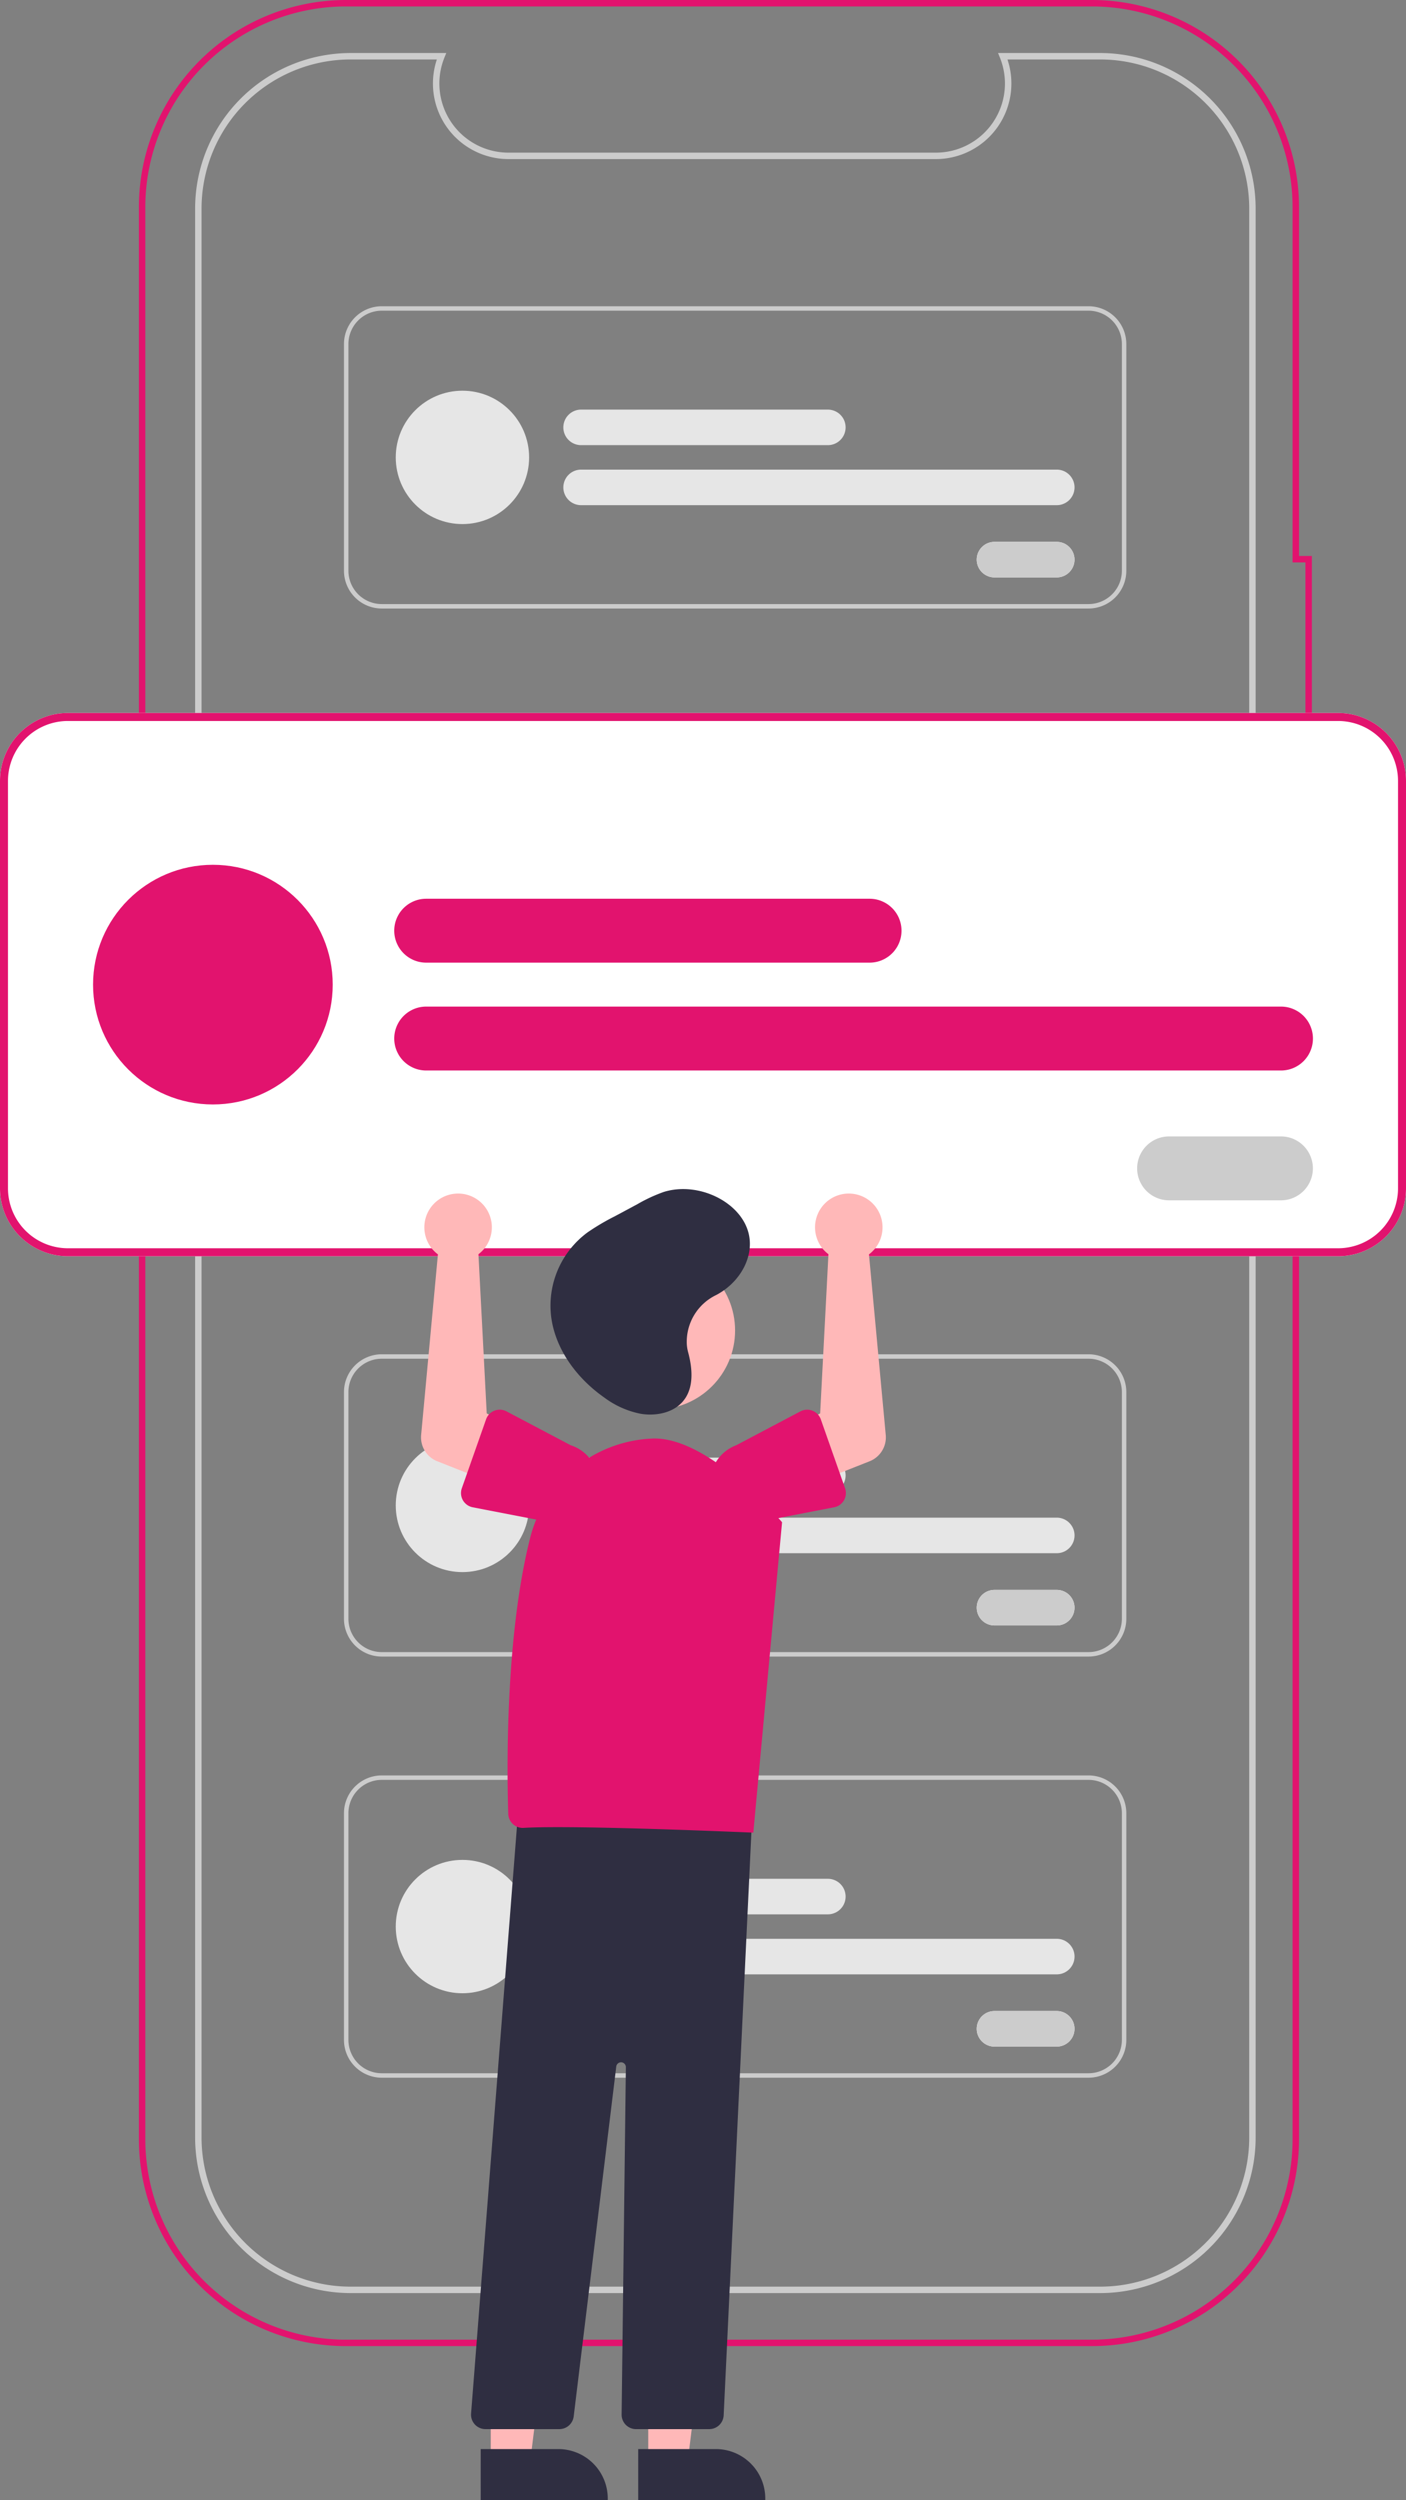 <svg id="survey_none" xmlns="http://www.w3.org/2000/svg" width="437.37" height="777.688" viewBox="0 0 437.37 777.688">
  <rect x="0" y="0" width="437.37" height="777.688" fill="#808080" stroke="none"/>
  <path id="Path_16047" data-name="Path 16047" d="M720.542,790.676H488.454a64.4,64.4,0,0,1-64.4-64.4V125.3a64.475,64.475,0,0,1,64.4-64.4H720.541a64.475,64.475,0,0,1,64.4,64.4V233.846h4v79.976h-4V726.275a64.4,64.4,0,0,1-64.4,64.4ZM488.454,62.9a62.472,62.472,0,0,0-62.4,62.4V726.275a62.4,62.4,0,0,0,62.4,62.4H720.541a62.4,62.4,0,0,0,62.4-62.4V311.822h4V235.846h-4V125.3a62.472,62.472,0,0,0-62.4-62.4Z" transform="translate(-380.851 -60.899)" fill="#e2136e"/>
  <path id="Path_16048" data-name="Path 16048" d="M723.1,774.183H489.9a48.406,48.406,0,0,1-48.35-48.35V125.743a48.406,48.406,0,0,1,48.35-48.35h29.777l-.56,1.377a21.507,21.507,0,0,0,19.9,29.613H671.978a21.507,21.507,0,0,0,19.9-29.613l-.56-1.377H723.1a48.406,48.406,0,0,1,48.35,48.35v600.09a48.405,48.405,0,0,1-48.35,48.35ZM489.9,79.393a46.4,46.4,0,0,0-46.35,46.35v600.09a46.4,46.4,0,0,0,46.35,46.35H723.1a46.4,46.4,0,0,0,46.35-46.35V125.743h0a46.4,46.4,0,0,0-46.35-46.35H694.246a23.508,23.508,0,0,1-22.267,30.99H539.018a23.508,23.508,0,0,1-22.268-30.99Z" transform="translate(-380.851 -60.899)" fill="#ccc"/>
  <path id="Path_16049" data-name="Path 16049" d="M797.1,451.665H401.974a21.147,21.147,0,0,1-21.123-21.123V303.8a21.147,21.147,0,0,1,21.123-21.123H797.1A21.147,21.147,0,0,1,818.221,303.8V430.542A21.147,21.147,0,0,1,797.1,451.665Z" transform="translate(-380.851 -60.899)" fill="#fff"/>
  <path id="Path_16050" data-name="Path 16050" d="M797.1,451.665H401.974a21.147,21.147,0,0,1-21.123-21.123V303.8a21.147,21.147,0,0,1,21.123-21.123H797.1A21.147,21.147,0,0,1,818.221,303.8V430.542A21.147,21.147,0,0,1,797.1,451.665Zm-395.124-166.5A18.659,18.659,0,0,0,383.336,303.8V430.542a18.659,18.659,0,0,0,18.638,18.638H797.1a18.659,18.659,0,0,0,18.638-18.638V303.8A18.659,18.659,0,0,0,797.1,285.166Z" transform="translate(-380.851 -60.899)" fill="#e2136e"/>
  <path id="Path_16051" data-name="Path 16051" d="M651.351,360.339H513.43a9.94,9.94,0,0,1,0-19.88H651.351a9.94,9.94,0,0,1,0,19.88Z" transform="translate(-380.851 -60.899)" fill="#e2136e"/>
  <path id="Path_16052" data-name="Path 16052" d="M779.331,393.887H513.43a9.94,9.94,0,1,1,0-19.88h265.9a9.94,9.94,0,0,1,0,19.881Z" transform="translate(-380.851 -60.899)" fill="#e2136e"/>
  <circle id="Ellipse_1334" data-name="Ellipse 1334" cx="37.276" cy="37.276" r="37.276" transform="translate(28.95 268.998)" fill="#e2136e"/>
  <path id="Path_16053" data-name="Path 16053" d="M779.316,434.269H744.525a9.94,9.94,0,0,1,0-19.88h34.791a9.94,9.94,0,0,1,0,19.881Z" transform="translate(-380.851 -60.899)" fill="#fff"/>
  <path id="Path_16054" data-name="Path 16054" d="M779.316,434.269H744.525a9.94,9.94,0,0,1,0-19.88h34.791a9.94,9.94,0,0,1,0,19.881Z" transform="translate(-380.851 -60.899)" fill="#ccc"/>
  <path id="Path_16055" data-name="Path 16055" d="M719.467,250.188H499.605a11.767,11.767,0,0,1-11.754-11.754V167.912A11.767,11.767,0,0,1,499.6,156.158H719.467a11.767,11.767,0,0,1,11.754,11.754v70.522a11.767,11.767,0,0,1-11.754,11.754ZM499.605,157.541a10.383,10.383,0,0,0-10.371,10.371v70.522A10.383,10.383,0,0,0,499.6,248.8H719.467a10.383,10.383,0,0,0,10.371-10.371V167.912a10.383,10.383,0,0,0-10.371-10.371Z" transform="translate(-380.851 -60.899)" fill="#ccc"/>
  <path id="Path_16056" data-name="Path 16056" d="M638.368,199.37H561.623a5.531,5.531,0,0,1,0-11.062h76.745a5.531,5.531,0,1,1,0,11.062Z" transform="translate(-380.851 -60.899)" fill="#e6e6e6"/>
  <path id="Path_16057" data-name="Path 16057" d="M709.581,218.038H561.623a5.531,5.531,0,0,1,0-11.062H709.581a5.531,5.531,0,1,1,0,11.062Z" transform="translate(-380.851 -60.899)" fill="#e6e6e6"/>
  <circle id="Ellipse_1335" data-name="Ellipse 1335" cx="20.742" cy="20.742" r="20.742" transform="translate(123.109 121.532)" fill="#e6e6e6"/>
  <path id="Path_16058" data-name="Path 16058" d="M709.573,240.508H690.214a5.531,5.531,0,0,1,0-11.062h19.359a5.531,5.531,0,0,1,0,11.062Z" transform="translate(-380.851 -60.899)" fill="#fff"/>
  <path id="Path_16059" data-name="Path 16059" d="M709.573,240.508H690.214a5.531,5.531,0,0,1,0-11.062h19.359a5.531,5.531,0,0,1,0,11.062Z" transform="translate(-380.851 -60.899)" fill="#ccc"/>
  <path id="Path_16060" data-name="Path 16060" d="M719.467,576.188H499.605a11.767,11.767,0,0,1-11.754-11.754V493.912A11.767,11.767,0,0,1,499.6,482.158H719.467a11.767,11.767,0,0,1,11.754,11.754v70.522a11.767,11.767,0,0,1-11.754,11.754ZM499.605,483.541a10.383,10.383,0,0,0-10.371,10.371v70.522A10.383,10.383,0,0,0,499.6,574.8H719.467a10.383,10.383,0,0,0,10.371-10.371V493.912a10.383,10.383,0,0,0-10.371-10.371Z" transform="translate(-380.851 -60.899)" fill="#ccc"/>
  <path id="Path_16061" data-name="Path 16061" d="M638.368,525.37H561.623a5.531,5.531,0,0,1,0-11.062h76.745a5.531,5.531,0,0,1,0,11.062Z" transform="translate(-380.851 -60.899)" fill="#e6e6e6"/>
  <path id="Path_16062" data-name="Path 16062" d="M709.581,544.038H561.623a5.531,5.531,0,1,1,0-11.062H709.581a5.531,5.531,0,0,1,0,11.062Z" transform="translate(-380.851 -60.899)" fill="#e6e6e6"/>
  <circle id="Ellipse_1336" data-name="Ellipse 1336" cx="20.742" cy="20.742" r="20.742" transform="translate(123.109 447.532)" fill="#e6e6e6"/>
  <path id="Path_16063" data-name="Path 16063" d="M709.573,566.508H690.214a5.531,5.531,0,0,1,0-11.062h19.359a5.531,5.531,0,1,1,0,11.062Z" transform="translate(-380.851 -60.899)" fill="#fff"/>
  <path id="Path_16064" data-name="Path 16064" d="M709.573,566.508H690.214a5.531,5.531,0,0,1,0-11.062h19.359a5.531,5.531,0,1,1,0,11.062Z" transform="translate(-380.851 -60.899)" fill="#ccc"/>
  <path id="Path_16065" data-name="Path 16065" d="M719.467,707.188H499.605a11.767,11.767,0,0,1-11.754-11.754V624.912A11.767,11.767,0,0,1,499.6,613.158H719.467a11.767,11.767,0,0,1,11.754,11.754v70.522a11.767,11.767,0,0,1-11.754,11.754ZM499.605,614.541a10.383,10.383,0,0,0-10.371,10.371v70.522A10.383,10.383,0,0,0,499.6,705.8H719.467a10.383,10.383,0,0,0,10.371-10.371V624.912a10.383,10.383,0,0,0-10.371-10.371Z" transform="translate(-380.851 -60.899)" fill="#ccc"/>
  <path id="Path_16066" data-name="Path 16066" d="M638.368,656.37H561.623a5.531,5.531,0,0,1,0-11.062h76.745a5.531,5.531,0,0,1,0,11.062Z" transform="translate(-380.851 -60.899)" fill="#e6e6e6"/>
  <path id="Path_16067" data-name="Path 16067" d="M709.581,675.038H561.623a5.531,5.531,0,1,1,0-11.062H709.581a5.531,5.531,0,0,1,0,11.062Z" transform="translate(-380.851 -60.899)" fill="#e6e6e6"/>
  <circle id="Ellipse_1337" data-name="Ellipse 1337" cx="20.742" cy="20.742" r="20.742" transform="translate(123.109 578.532)" fill="#e6e6e6"/>
  <path id="Path_16068" data-name="Path 16068" d="M709.573,697.508H690.214a5.531,5.531,0,0,1,0-11.062h19.359a5.531,5.531,0,1,1,0,11.062Z" transform="translate(-380.851 -60.899)" fill="#fff"/>
  <path id="Path_16069" data-name="Path 16069" d="M709.573,697.508H690.214a5.531,5.531,0,0,1,0-11.062h19.359a5.531,5.531,0,1,1,0,11.062Z" transform="translate(-380.851 -60.899)" fill="#ccc"/>
  <path id="Path_16070" data-name="Path 16070" d="M201.657,765.8h12.26l5.832-47.288H201.655Z" fill="#ffb8b8"/>
  <path id="Path_16071" data-name="Path 16071" d="M579.381,822.7h24.145a15.386,15.386,0,0,1,15.386,15.387v.5H579.382Z" transform="translate(-380.851 -60.899)" fill="#2f2e41"/>
  <path id="Path_16072" data-name="Path 16072" d="M152.657,765.8h12.26l5.832-47.288H152.655Z" fill="#ffb8b8"/>
  <path id="Path_16073" data-name="Path 16073" d="M530.381,822.7h24.145a15.386,15.386,0,0,1,15.386,15.387v.5H530.382Z" transform="translate(-380.851 -60.899)" fill="#2f2e41"/>
  <circle id="Ellipse_1338" data-name="Ellipse 1338" cx="24.561" cy="24.561" r="24.561" transform="translate(179.543 389.3)" fill="#ffb8b8"/>
  <path id="Path_16074" data-name="Path 16074" d="M601.471,816.5h-22.75a4.5,4.5,0,0,1-4.5-4.555l1.322-108.031a1.5,1.5,0,0,0-2.989-.2L559.313,812.54a4.5,4.5,0,0,1-4.467,3.956H531.877a4.5,4.5,0,0,1-4.486-4.851L542.558,617.57l.412-.045,72.629-7.844L605.966,812.21a4.5,4.5,0,0,1-4.5,4.286Z" transform="translate(-380.851 -60.899)" fill="#2f2e41"/>
  <path id="Path_16075" data-name="Path 16075" d="M543.442,629.484a4.5,4.5,0,0,1-4.484-4.358c-.4-12.271-1.076-54.732,6.822-85.905a40.924,40.924,0,0,1,37.793-30.839h0c17.714-.967,40.559,26.023,40.559,26.023l-8.943,96.558s-55.4-2.451-71.47-1.488Q543.58,629.484,543.442,629.484Z" transform="translate(-380.851 -60.899)" fill="#e2136e"/>
  <path id="Path_16076" data-name="Path 16076" d="M637.314,449.936a10.522,10.522,0,0,0,1.246,1.093l-2.578,49.526-10.724,5.491,6.171,17.268,19.93-7.875a8,8,0,0,0,5.026-8.181l-5.221-56.18a10.5,10.5,0,1,0-13.849-1.143Z" transform="translate(-380.851 -60.899)" fill="#ffb8b8"/>
  <path id="Path_16077" data-name="Path 16077" d="M636.185,502.4l7.544,21.439a4.5,4.5,0,0,1-3.389,5.912l-22.245,4.308a12.5,12.5,0,0,1-8.228-23.6l19.974-10.543a4.5,4.5,0,0,1,6.344,2.486Z" transform="translate(-380.851 -60.899)" fill="#e2136e"/>
  <path id="Path_16078" data-name="Path 16078" d="M530.927,449.936a10.519,10.519,0,0,1-1.246,1.093l2.578,49.526,10.724,5.491-6.171,17.268-19.93-7.876a8,8,0,0,1-5.026-8.181l5.221-56.18a10.5,10.5,0,1,1,13.849-1.143Z" transform="translate(-380.851 -60.899)" fill="#ffb8b8"/>
  <path id="Path_16079" data-name="Path 16079" d="M534.659,499.7a4.5,4.5,0,0,1,3.741.21l19.974,10.543a12.5,12.5,0,1,1-8.228,23.6L527.9,529.75a4.5,4.5,0,0,1-3.389-5.912l7.544-21.439a4.5,4.5,0,0,1,2.6-2.7Z" transform="translate(-380.851 -60.899)" fill="#e2136e"/>
  <path id="Path_16080" data-name="Path 16080" d="M594.494,478.946a16.143,16.143,0,0,1,9.041-15.168c7.466-3.854,12.156-12.075,10.1-19.582-2.631-9.609-15.709-15.841-26.305-12.535a48.566,48.566,0,0,0-8.261,3.839l-6.923,3.711a71.723,71.723,0,0,0-8.534,5.038,28.316,28.316,0,0,0-11.27,26.53c1.363,9.769,7.761,18.727,16.518,24.861a27.936,27.936,0,0,0,11.319,5.031c4.2.692,8.87-.094,11.939-2.7,4.8-4.079,4.3-10.911,2.75-16.616a12.088,12.088,0,0,1-.373-2.4Z" transform="translate(-380.851 -60.899)" fill="#2f2e41"/>
</svg>
